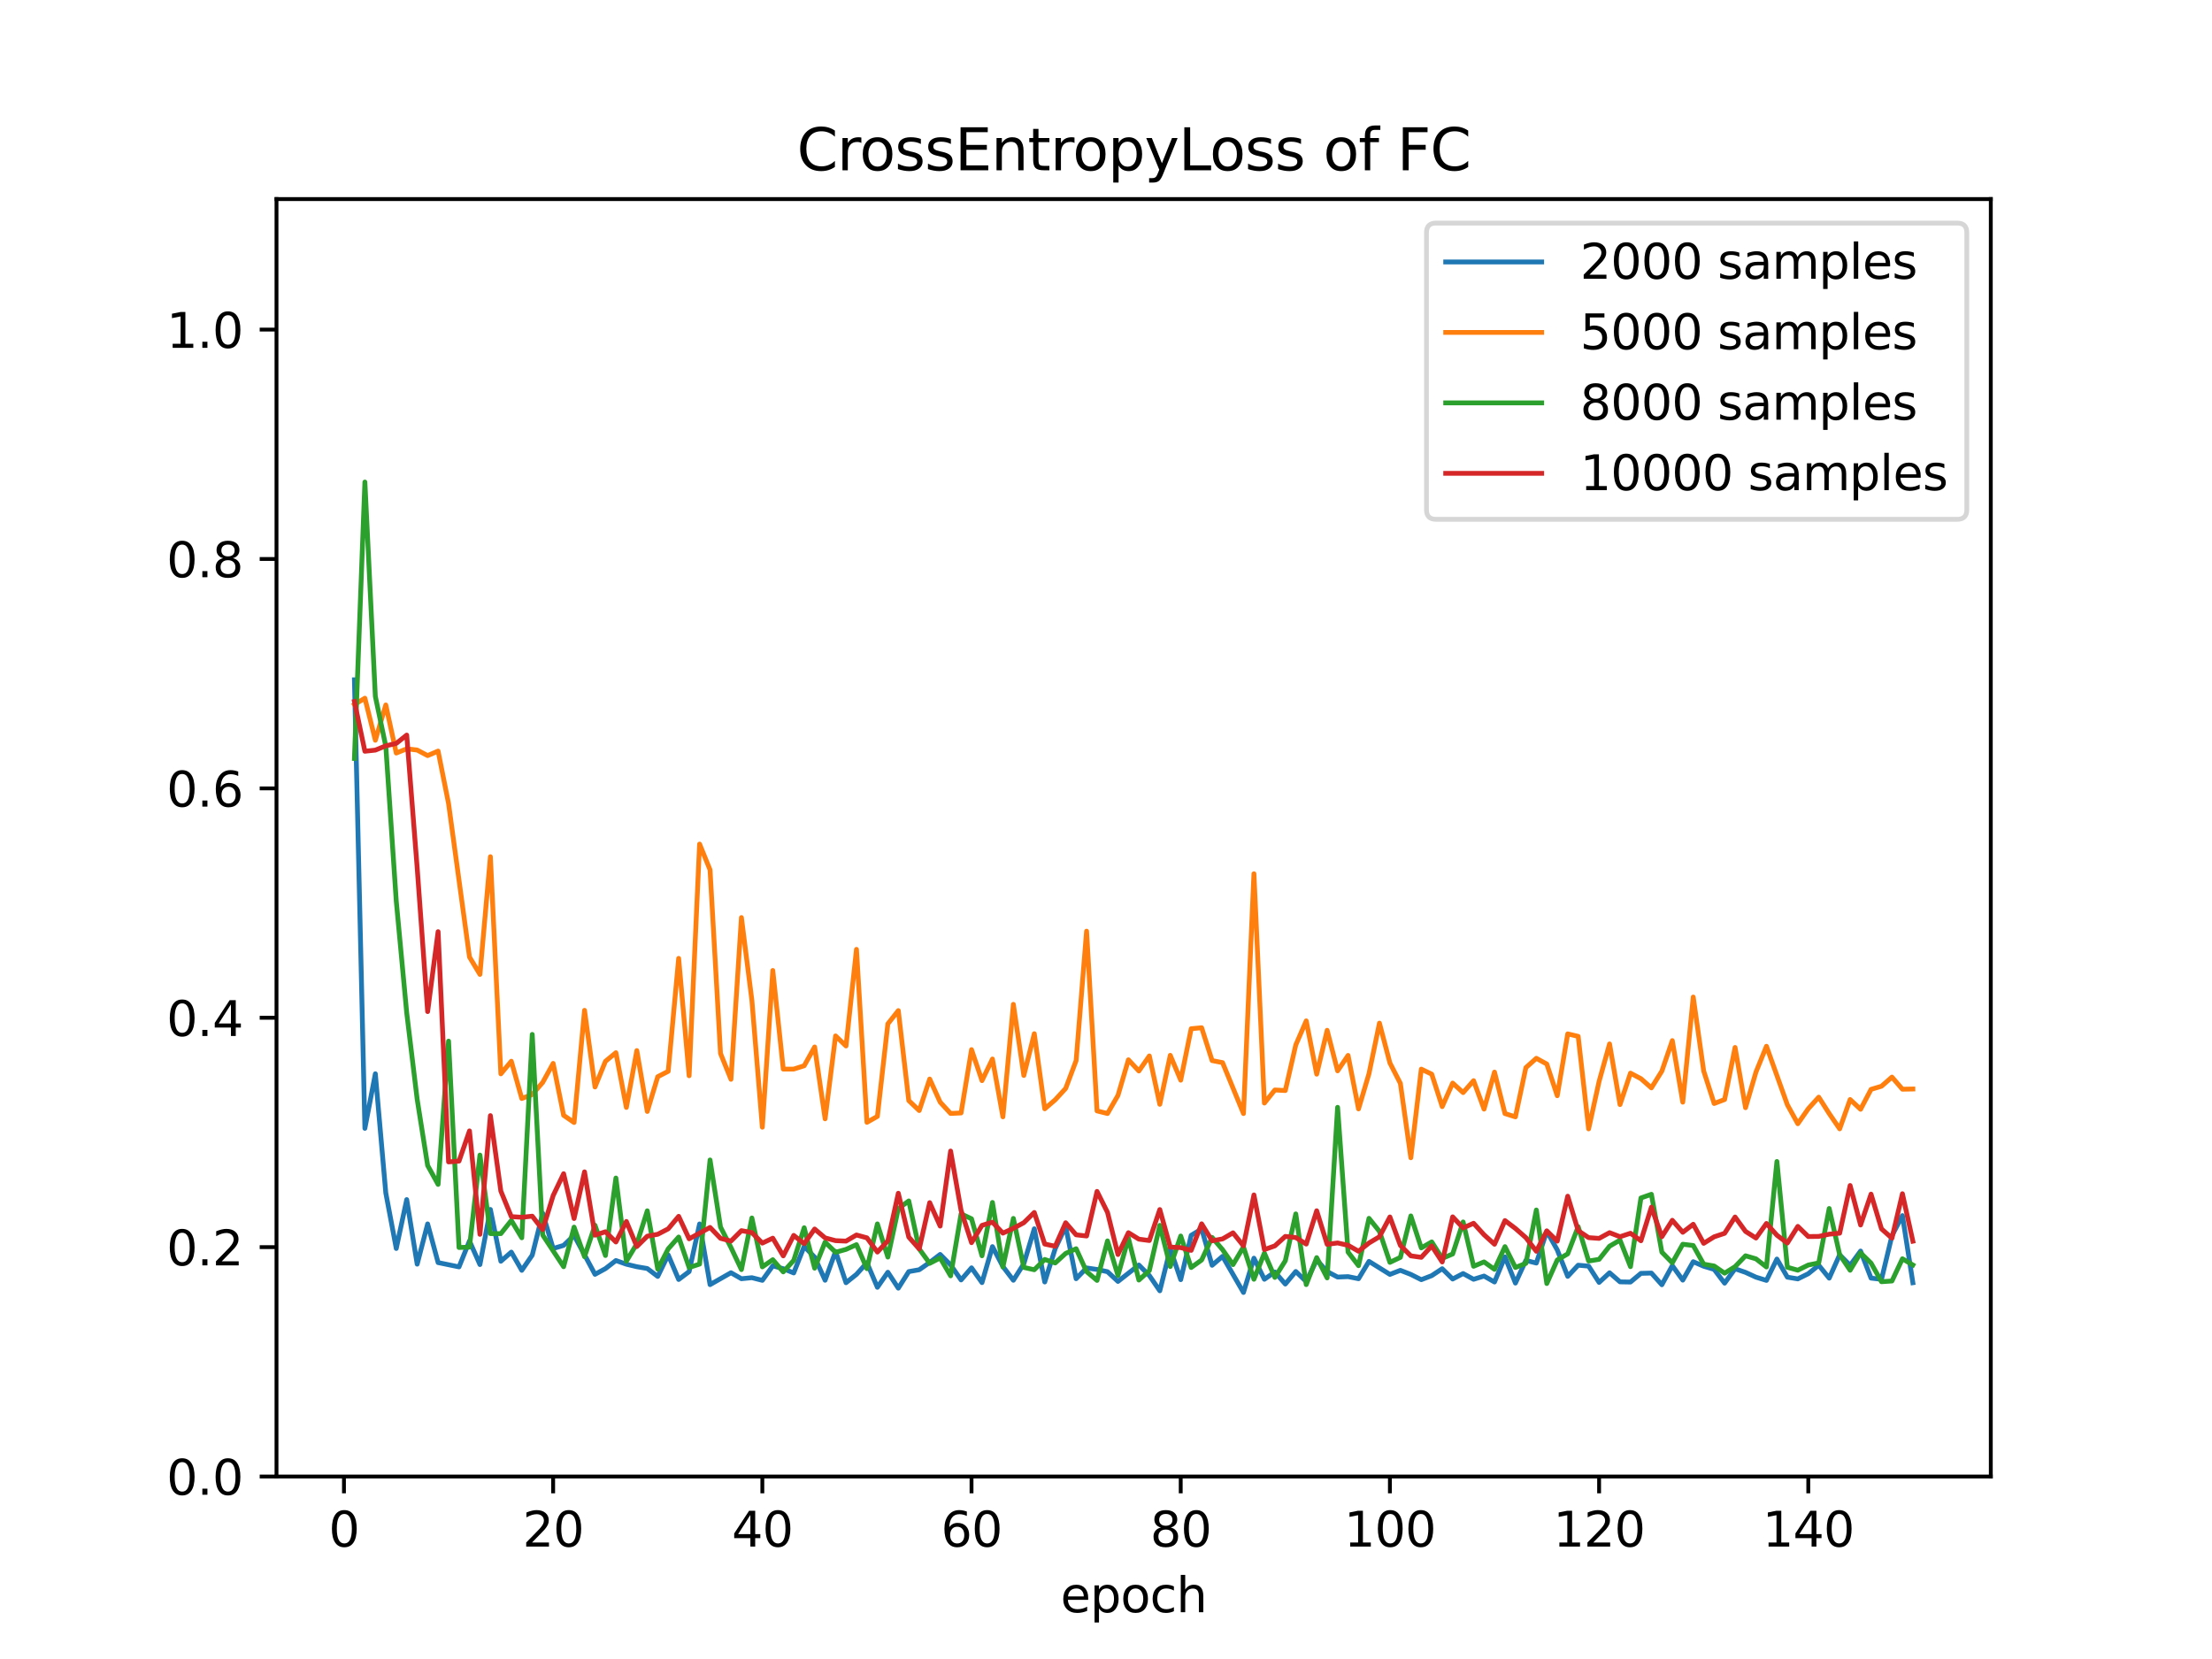 <?xml version="1.0" encoding="utf-8" standalone="no"?>
<!DOCTYPE svg PUBLIC "-//W3C//DTD SVG 1.1//EN"
  "http://www.w3.org/Graphics/SVG/1.1/DTD/svg11.dtd">
<svg xmlns:xlink="http://www.w3.org/1999/xlink" width="460.8pt" height="345.6pt" viewBox="0 0 460.8 345.6" xmlns="http://www.w3.org/2000/svg" version="1.1">
 <defs>
  <style type="text/css">*{stroke-linejoin: round; stroke-linecap: butt}</style>
 </defs>
 <g id="figure_1">
  <g id="patch_1">
   <path d="M 0 345.6 
L 460.8 345.6 
L 460.8 0 
L 0 0 
z
" style="fill: #ffffff"/>
  </g>
  <g id="axes_1">
   <g id="patch_2">
    <path d="M 57.6 307.584 
L 414.72 307.584 
L 414.72 41.472 
L 57.6 41.472 
z
" style="fill: #ffffff"/>
   </g>
   <g id="matplotlib.axis_1">
    <g id="xtick_1">
     <g id="line2d_1">
      <defs>
       <path id="m7af8871c47" d="M 0 0 
L 0 3.5 
" style="stroke: #000000; stroke-width: 0.8"/>
      </defs>
      <g>
       <use xlink:href="#m7af8871c47" x="71.654" y="307.584" style="stroke: #000000; stroke-width: 0.8"/>
      </g>
     </g>
     <g id="text_1">
      <!-- 0 -->
      <g transform="translate(68.473 322.182) scale(0.1 -0.1)">
       <defs>
        <path id="DejaVuSans-30" d="M 2034 4250 
Q 1547 4250 1301 3770 
Q 1056 3291 1056 2328 
Q 1056 1369 1301 889 
Q 1547 409 2034 409 
Q 2525 409 2770 889 
Q 3016 1369 3016 2328 
Q 3016 3291 2770 3770 
Q 2525 4250 2034 4250 
z
M 2034 4750 
Q 2819 4750 3233 4129 
Q 3647 3509 3647 2328 
Q 3647 1150 3233 529 
Q 2819 -91 2034 -91 
Q 1250 -91 836 529 
Q 422 1150 422 2328 
Q 422 3509 836 4129 
Q 1250 4750 2034 4750 
z
" transform="scale(0.016)"/>
       </defs>
       <use xlink:href="#DejaVuSans-30"/>
      </g>
     </g>
    </g>
    <g id="xtick_2">
     <g id="line2d_2">
      <g>
       <use xlink:href="#m7af8871c47" x="115.232" y="307.584" style="stroke: #000000; stroke-width: 0.8"/>
      </g>
     </g>
     <g id="text_2">
      <!-- 20 -->
      <g transform="translate(108.869 322.182) scale(0.1 -0.1)">
       <defs>
        <path id="DejaVuSans-32" d="M 1228 531 
L 3431 531 
L 3431 0 
L 469 0 
L 469 531 
Q 828 903 1448 1529 
Q 2069 2156 2228 2338 
Q 2531 2678 2651 2914 
Q 2772 3150 2772 3378 
Q 2772 3750 2511 3984 
Q 2250 4219 1831 4219 
Q 1534 4219 1204 4116 
Q 875 4013 500 3803 
L 500 4441 
Q 881 4594 1212 4672 
Q 1544 4750 1819 4750 
Q 2544 4750 2975 4387 
Q 3406 4025 3406 3419 
Q 3406 3131 3298 2873 
Q 3191 2616 2906 2266 
Q 2828 2175 2409 1742 
Q 1991 1309 1228 531 
z
" transform="scale(0.016)"/>
       </defs>
       <use xlink:href="#DejaVuSans-32"/>
       <use xlink:href="#DejaVuSans-30" x="63.623"/>
      </g>
     </g>
    </g>
    <g id="xtick_3">
     <g id="line2d_3">
      <g>
       <use xlink:href="#m7af8871c47" x="158.809" y="307.584" style="stroke: #000000; stroke-width: 0.8"/>
      </g>
     </g>
     <g id="text_3">
      <!-- 40 -->
      <g transform="translate(152.447 322.182) scale(0.1 -0.1)">
       <defs>
        <path id="DejaVuSans-34" d="M 2419 4116 
L 825 1625 
L 2419 1625 
L 2419 4116 
z
M 2253 4666 
L 3047 4666 
L 3047 1625 
L 3713 1625 
L 3713 1100 
L 3047 1100 
L 3047 0 
L 2419 0 
L 2419 1100 
L 313 1100 
L 313 1709 
L 2253 4666 
z
" transform="scale(0.016)"/>
       </defs>
       <use xlink:href="#DejaVuSans-34"/>
       <use xlink:href="#DejaVuSans-30" x="63.623"/>
      </g>
     </g>
    </g>
    <g id="xtick_4">
     <g id="line2d_4">
      <g>
       <use xlink:href="#m7af8871c47" x="202.387" y="307.584" style="stroke: #000000; stroke-width: 0.8"/>
      </g>
     </g>
     <g id="text_4">
      <!-- 60 -->
      <g transform="translate(196.025 322.182) scale(0.1 -0.1)">
       <defs>
        <path id="DejaVuSans-36" d="M 2113 2584 
Q 1688 2584 1439 2293 
Q 1191 2003 1191 1497 
Q 1191 994 1439 701 
Q 1688 409 2113 409 
Q 2538 409 2786 701 
Q 3034 994 3034 1497 
Q 3034 2003 2786 2293 
Q 2538 2584 2113 2584 
z
M 3366 4563 
L 3366 3988 
Q 3128 4100 2886 4159 
Q 2644 4219 2406 4219 
Q 1781 4219 1451 3797 
Q 1122 3375 1075 2522 
Q 1259 2794 1537 2939 
Q 1816 3084 2150 3084 
Q 2853 3084 3261 2657 
Q 3669 2231 3669 1497 
Q 3669 778 3244 343 
Q 2819 -91 2113 -91 
Q 1303 -91 875 529 
Q 447 1150 447 2328 
Q 447 3434 972 4092 
Q 1497 4750 2381 4750 
Q 2619 4750 2861 4703 
Q 3103 4656 3366 4563 
z
" transform="scale(0.016)"/>
       </defs>
       <use xlink:href="#DejaVuSans-36"/>
       <use xlink:href="#DejaVuSans-30" x="63.623"/>
      </g>
     </g>
    </g>
    <g id="xtick_5">
     <g id="line2d_5">
      <g>
       <use xlink:href="#m7af8871c47" x="245.965" y="307.584" style="stroke: #000000; stroke-width: 0.8"/>
      </g>
     </g>
     <g id="text_5">
      <!-- 80 -->
      <g transform="translate(239.603 322.182) scale(0.1 -0.1)">
       <defs>
        <path id="DejaVuSans-38" d="M 2034 2216 
Q 1584 2216 1326 1975 
Q 1069 1734 1069 1313 
Q 1069 891 1326 650 
Q 1584 409 2034 409 
Q 2484 409 2743 651 
Q 3003 894 3003 1313 
Q 3003 1734 2745 1975 
Q 2488 2216 2034 2216 
z
M 1403 2484 
Q 997 2584 770 2862 
Q 544 3141 544 3541 
Q 544 4100 942 4425 
Q 1341 4750 2034 4750 
Q 2731 4750 3128 4425 
Q 3525 4100 3525 3541 
Q 3525 3141 3298 2862 
Q 3072 2584 2669 2484 
Q 3125 2378 3379 2068 
Q 3634 1759 3634 1313 
Q 3634 634 3220 271 
Q 2806 -91 2034 -91 
Q 1263 -91 848 271 
Q 434 634 434 1313 
Q 434 1759 690 2068 
Q 947 2378 1403 2484 
z
M 1172 3481 
Q 1172 3119 1398 2916 
Q 1625 2713 2034 2713 
Q 2441 2713 2670 2916 
Q 2900 3119 2900 3481 
Q 2900 3844 2670 4047 
Q 2441 4250 2034 4250 
Q 1625 4250 1398 4047 
Q 1172 3844 1172 3481 
z
" transform="scale(0.016)"/>
       </defs>
       <use xlink:href="#DejaVuSans-38"/>
       <use xlink:href="#DejaVuSans-30" x="63.623"/>
      </g>
     </g>
    </g>
    <g id="xtick_6">
     <g id="line2d_6">
      <g>
       <use xlink:href="#m7af8871c47" x="289.543" y="307.584" style="stroke: #000000; stroke-width: 0.8"/>
      </g>
     </g>
     <g id="text_6">
      <!-- 100 -->
      <g transform="translate(279.999 322.182) scale(0.1 -0.1)">
       <defs>
        <path id="DejaVuSans-31" d="M 794 531 
L 1825 531 
L 1825 4091 
L 703 3866 
L 703 4441 
L 1819 4666 
L 2450 4666 
L 2450 531 
L 3481 531 
L 3481 0 
L 794 0 
L 794 531 
z
" transform="scale(0.016)"/>
       </defs>
       <use xlink:href="#DejaVuSans-31"/>
       <use xlink:href="#DejaVuSans-30" x="63.623"/>
       <use xlink:href="#DejaVuSans-30" x="127.246"/>
      </g>
     </g>
    </g>
    <g id="xtick_7">
     <g id="line2d_7">
      <g>
       <use xlink:href="#m7af8871c47" x="333.121" y="307.584" style="stroke: #000000; stroke-width: 0.8"/>
      </g>
     </g>
     <g id="text_7">
      <!-- 120 -->
      <g transform="translate(323.577 322.182) scale(0.1 -0.1)">
       <use xlink:href="#DejaVuSans-31"/>
       <use xlink:href="#DejaVuSans-32" x="63.623"/>
       <use xlink:href="#DejaVuSans-30" x="127.246"/>
      </g>
     </g>
    </g>
    <g id="xtick_8">
     <g id="line2d_8">
      <g>
       <use xlink:href="#m7af8871c47" x="376.698" y="307.584" style="stroke: #000000; stroke-width: 0.8"/>
      </g>
     </g>
     <g id="text_8">
      <!-- 140 -->
      <g transform="translate(367.155 322.182) scale(0.1 -0.1)">
       <use xlink:href="#DejaVuSans-31"/>
       <use xlink:href="#DejaVuSans-34" x="63.623"/>
       <use xlink:href="#DejaVuSans-30" x="127.246"/>
      </g>
     </g>
    </g>
    <g id="text_9">
     <!-- epoch -->
     <g transform="translate(220.932 335.861) scale(0.1 -0.1)">
      <defs>
       <path id="DejaVuSans-65" d="M 3597 1894 
L 3597 1613 
L 953 1613 
Q 991 1019 1311 708 
Q 1631 397 2203 397 
Q 2534 397 2845 478 
Q 3156 559 3463 722 
L 3463 178 
Q 3153 47 2828 -22 
Q 2503 -91 2169 -91 
Q 1331 -91 842 396 
Q 353 884 353 1716 
Q 353 2575 817 3079 
Q 1281 3584 2069 3584 
Q 2775 3584 3186 3129 
Q 3597 2675 3597 1894 
z
M 3022 2063 
Q 3016 2534 2758 2815 
Q 2500 3097 2075 3097 
Q 1594 3097 1305 2825 
Q 1016 2553 972 2059 
L 3022 2063 
z
" transform="scale(0.016)"/>
       <path id="DejaVuSans-70" d="M 1159 525 
L 1159 -1331 
L 581 -1331 
L 581 3500 
L 1159 3500 
L 1159 2969 
Q 1341 3281 1617 3432 
Q 1894 3584 2278 3584 
Q 2916 3584 3314 3078 
Q 3713 2572 3713 1747 
Q 3713 922 3314 415 
Q 2916 -91 2278 -91 
Q 1894 -91 1617 61 
Q 1341 213 1159 525 
z
M 3116 1747 
Q 3116 2381 2855 2742 
Q 2594 3103 2138 3103 
Q 1681 3103 1420 2742 
Q 1159 2381 1159 1747 
Q 1159 1113 1420 752 
Q 1681 391 2138 391 
Q 2594 391 2855 752 
Q 3116 1113 3116 1747 
z
" transform="scale(0.016)"/>
       <path id="DejaVuSans-6f" d="M 1959 3097 
Q 1497 3097 1228 2736 
Q 959 2375 959 1747 
Q 959 1119 1226 758 
Q 1494 397 1959 397 
Q 2419 397 2687 759 
Q 2956 1122 2956 1747 
Q 2956 2369 2687 2733 
Q 2419 3097 1959 3097 
z
M 1959 3584 
Q 2709 3584 3137 3096 
Q 3566 2609 3566 1747 
Q 3566 888 3137 398 
Q 2709 -91 1959 -91 
Q 1206 -91 779 398 
Q 353 888 353 1747 
Q 353 2609 779 3096 
Q 1206 3584 1959 3584 
z
" transform="scale(0.016)"/>
       <path id="DejaVuSans-63" d="M 3122 3366 
L 3122 2828 
Q 2878 2963 2633 3030 
Q 2388 3097 2138 3097 
Q 1578 3097 1268 2742 
Q 959 2388 959 1747 
Q 959 1106 1268 751 
Q 1578 397 2138 397 
Q 2388 397 2633 464 
Q 2878 531 3122 666 
L 3122 134 
Q 2881 22 2623 -34 
Q 2366 -91 2075 -91 
Q 1284 -91 818 406 
Q 353 903 353 1747 
Q 353 2603 823 3093 
Q 1294 3584 2113 3584 
Q 2378 3584 2631 3529 
Q 2884 3475 3122 3366 
z
" transform="scale(0.016)"/>
       <path id="DejaVuSans-68" d="M 3513 2113 
L 3513 0 
L 2938 0 
L 2938 2094 
Q 2938 2591 2744 2837 
Q 2550 3084 2163 3084 
Q 1697 3084 1428 2787 
Q 1159 2491 1159 1978 
L 1159 0 
L 581 0 
L 581 4863 
L 1159 4863 
L 1159 2956 
Q 1366 3272 1645 3428 
Q 1925 3584 2291 3584 
Q 2894 3584 3203 3211 
Q 3513 2838 3513 2113 
z
" transform="scale(0.016)"/>
      </defs>
      <use xlink:href="#DejaVuSans-65"/>
      <use xlink:href="#DejaVuSans-70" x="61.523"/>
      <use xlink:href="#DejaVuSans-6f" x="125"/>
      <use xlink:href="#DejaVuSans-63" x="186.182"/>
      <use xlink:href="#DejaVuSans-68" x="241.162"/>
     </g>
    </g>
   </g>
   <g id="matplotlib.axis_2">
    <g id="ytick_1">
     <g id="line2d_9">
      <defs>
       <path id="m77c3270d46" d="M 0 0 
L -3.5 0 
" style="stroke: #000000; stroke-width: 0.8"/>
      </defs>
      <g>
       <use xlink:href="#m77c3270d46" x="57.6" y="307.584" style="stroke: #000000; stroke-width: 0.8"/>
      </g>
     </g>
     <g id="text_10">
      <!-- 0.0 -->
      <g transform="translate(34.697 311.383) scale(0.1 -0.1)">
       <defs>
        <path id="DejaVuSans-2e" d="M 684 794 
L 1344 794 
L 1344 0 
L 684 0 
L 684 794 
z
" transform="scale(0.016)"/>
       </defs>
       <use xlink:href="#DejaVuSans-30"/>
       <use xlink:href="#DejaVuSans-2e" x="63.623"/>
       <use xlink:href="#DejaVuSans-30" x="95.41"/>
      </g>
     </g>
    </g>
    <g id="ytick_2">
     <g id="line2d_10">
      <g>
       <use xlink:href="#m77c3270d46" x="57.6" y="259.8" style="stroke: #000000; stroke-width: 0.8"/>
      </g>
     </g>
     <g id="text_11">
      <!-- 0.2 -->
      <g transform="translate(34.697 263.599) scale(0.1 -0.1)">
       <use xlink:href="#DejaVuSans-30"/>
       <use xlink:href="#DejaVuSans-2e" x="63.623"/>
       <use xlink:href="#DejaVuSans-32" x="95.41"/>
      </g>
     </g>
    </g>
    <g id="ytick_3">
     <g id="line2d_11">
      <g>
       <use xlink:href="#m77c3270d46" x="57.6" y="212.016" style="stroke: #000000; stroke-width: 0.8"/>
      </g>
     </g>
     <g id="text_12">
      <!-- 0.4 -->
      <g transform="translate(34.697 215.815) scale(0.1 -0.1)">
       <use xlink:href="#DejaVuSans-30"/>
       <use xlink:href="#DejaVuSans-2e" x="63.623"/>
       <use xlink:href="#DejaVuSans-34" x="95.41"/>
      </g>
     </g>
    </g>
    <g id="ytick_4">
     <g id="line2d_12">
      <g>
       <use xlink:href="#m77c3270d46" x="57.6" y="164.231" style="stroke: #000000; stroke-width: 0.8"/>
      </g>
     </g>
     <g id="text_13">
      <!-- 0.6 -->
      <g transform="translate(34.697 168.031) scale(0.1 -0.1)">
       <use xlink:href="#DejaVuSans-30"/>
       <use xlink:href="#DejaVuSans-2e" x="63.623"/>
       <use xlink:href="#DejaVuSans-36" x="95.41"/>
      </g>
     </g>
    </g>
    <g id="ytick_5">
     <g id="line2d_13">
      <g>
       <use xlink:href="#m77c3270d46" x="57.6" y="116.447" style="stroke: #000000; stroke-width: 0.8"/>
      </g>
     </g>
     <g id="text_14">
      <!-- 0.8 -->
      <g transform="translate(34.697 120.246) scale(0.1 -0.1)">
       <use xlink:href="#DejaVuSans-30"/>
       <use xlink:href="#DejaVuSans-2e" x="63.623"/>
       <use xlink:href="#DejaVuSans-38" x="95.41"/>
      </g>
     </g>
    </g>
    <g id="ytick_6">
     <g id="line2d_14">
      <g>
       <use xlink:href="#m77c3270d46" x="57.6" y="68.663" style="stroke: #000000; stroke-width: 0.8"/>
      </g>
     </g>
     <g id="text_15">
      <!-- 1.0 -->
      <g transform="translate(34.697 72.462) scale(0.1 -0.1)">
       <use xlink:href="#DejaVuSans-31"/>
       <use xlink:href="#DejaVuSans-2e" x="63.623"/>
       <use xlink:href="#DejaVuSans-30" x="95.41"/>
      </g>
     </g>
    </g>
   </g>
   <g id="line2d_15">
    <path d="M 73.833 141.612 
L 76.012 235.057 
L 78.191 223.685 
L 80.369 248.525 
L 82.548 260.083 
L 84.727 249.895 
L 86.906 263.348 
L 89.085 254.963 
L 91.264 263.019 
L 95.622 263.917 
L 97.801 258.517 
L 99.979 263.434 
L 102.158 251.95 
L 104.337 262.74 
L 106.516 260.841 
L 108.695 264.635 
L 110.874 261.471 
L 113.053 252.751 
L 115.232 260.089 
L 117.411 259.438 
L 119.589 257.356 
L 123.947 265.467 
L 126.126 264.276 
L 128.305 262.589 
L 130.484 263.359 
L 132.663 263.882 
L 134.842 264.256 
L 137.021 265.903 
L 139.199 261.419 
L 141.378 266.541 
L 143.557 264.9 
L 145.736 254.969 
L 147.915 267.613 
L 152.273 265.132 
L 154.452 266.383 
L 156.631 266.167 
L 158.809 266.721 
L 160.988 263.696 
L 163.167 264.296 
L 165.346 265.177 
L 167.525 259.648 
L 169.704 261.889 
L 171.883 266.7 
L 174.062 260.697 
L 176.241 267.214 
L 178.419 265.472 
L 180.598 263.043 
L 182.777 268.172 
L 184.956 265.031 
L 187.135 268.35 
L 189.314 264.899 
L 191.493 264.509 
L 193.672 262.99 
L 195.851 261.321 
L 198.029 263.509 
L 200.208 266.635 
L 202.387 264.112 
L 204.566 267.189 
L 206.745 259.693 
L 208.924 263.841 
L 211.103 266.704 
L 213.282 263.265 
L 215.461 255.978 
L 217.639 267.062 
L 219.818 260.125 
L 221.997 255.502 
L 224.176 266.379 
L 226.355 264.135 
L 228.534 264.452 
L 230.713 264.92 
L 232.892 266.945 
L 237.249 263.528 
L 239.428 265.715 
L 241.607 268.897 
L 243.786 260.181 
L 245.965 266.578 
L 248.144 257.343 
L 250.323 256.022 
L 252.502 263.586 
L 254.681 261.72 
L 259.038 269.246 
L 261.217 262.1 
L 263.396 266.496 
L 265.575 264.976 
L 267.754 267.491 
L 269.933 264.874 
L 272.112 266.97 
L 274.291 262.468 
L 276.469 264.888 
L 278.648 266.036 
L 280.827 265.944 
L 283.006 266.383 
L 285.185 262.766 
L 289.543 265.482 
L 291.722 264.633 
L 293.901 265.485 
L 296.079 266.581 
L 298.258 265.737 
L 300.437 264.294 
L 302.616 266.444 
L 304.795 265.303 
L 306.974 266.499 
L 309.153 265.823 
L 311.332 267.066 
L 313.511 261.823 
L 315.689 267.292 
L 317.868 262.564 
L 320.047 263.119 
L 322.226 256.491 
L 324.405 260.379 
L 326.584 265.891 
L 328.763 263.564 
L 330.942 263.76 
L 333.121 267.151 
L 335.299 265.141 
L 337.478 267.035 
L 339.657 267.074 
L 341.836 265.264 
L 344.015 265.205 
L 346.194 267.637 
L 348.373 263.656 
L 350.552 266.674 
L 352.731 262.836 
L 354.909 263.783 
L 357.088 264.435 
L 359.267 267.308 
L 361.446 264.307 
L 363.625 265.059 
L 365.804 266.058 
L 367.983 266.733 
L 370.162 262.284 
L 372.341 266.054 
L 374.519 266.418 
L 376.698 265.339 
L 378.877 263.573 
L 381.056 266.261 
L 383.235 261.397 
L 385.414 263.587 
L 387.593 260.614 
L 389.772 266.254 
L 391.951 266.507 
L 394.129 257.418 
L 396.308 253.23 
L 398.487 267.218 
L 398.487 267.218 
" clip-path="url(#p96719821fd)" style="fill: none; stroke: #1f77b4; stroke-linecap: square"/>
   </g>
   <g id="line2d_16">
    <path d="M 73.833 146.77 
L 76.012 145.449 
L 78.191 154.21 
L 80.369 146.854 
L 82.548 156.874 
L 84.727 155.992 
L 86.906 156.249 
L 89.085 157.404 
L 91.264 156.461 
L 93.443 167.399 
L 97.801 199.366 
L 99.979 202.987 
L 102.158 178.467 
L 104.337 223.702 
L 106.516 221.073 
L 108.695 228.839 
L 110.874 228.012 
L 113.053 225.493 
L 115.232 221.525 
L 117.411 232.338 
L 119.589 233.838 
L 121.768 210.472 
L 123.947 226.442 
L 126.126 221.09 
L 128.305 219.296 
L 130.484 230.698 
L 132.663 218.855 
L 134.842 231.535 
L 137.021 224.298 
L 139.199 223.176 
L 141.378 199.649 
L 143.557 224.101 
L 145.736 175.838 
L 147.915 181.211 
L 150.094 219.452 
L 152.273 224.842 
L 154.452 191.145 
L 156.631 208.387 
L 158.809 234.814 
L 160.988 202.165 
L 163.167 222.715 
L 165.346 222.71 
L 167.525 222.021 
L 169.704 218.101 
L 171.883 233.072 
L 174.062 215.8 
L 176.241 217.895 
L 178.419 197.773 
L 180.598 233.802 
L 182.777 232.565 
L 184.956 213.286 
L 187.135 210.527 
L 189.314 229.274 
L 191.493 231.349 
L 193.672 224.784 
L 195.851 229.595 
L 198.029 231.954 
L 200.208 231.849 
L 202.387 218.656 
L 204.566 225.117 
L 206.745 220.611 
L 208.924 232.657 
L 211.103 209.225 
L 213.282 224.04 
L 215.461 215.341 
L 217.639 230.986 
L 219.818 229.112 
L 221.997 226.74 
L 224.176 220.944 
L 226.355 193.979 
L 228.534 231.422 
L 230.713 231.969 
L 232.892 228.192 
L 235.071 220.773 
L 237.249 223.108 
L 239.428 219.971 
L 241.607 230.048 
L 243.786 219.843 
L 245.965 225.023 
L 248.144 214.303 
L 250.323 214.097 
L 252.502 220.939 
L 254.681 221.363 
L 259.038 231.975 
L 261.217 182.018 
L 263.396 229.784 
L 265.575 227.062 
L 267.754 227.18 
L 269.933 217.681 
L 272.112 212.664 
L 274.291 223.768 
L 276.469 214.631 
L 278.648 223.079 
L 280.827 219.862 
L 283.006 231.009 
L 285.185 223.666 
L 287.364 213.137 
L 289.543 221.437 
L 291.722 225.687 
L 293.901 241.183 
L 296.079 222.718 
L 298.258 223.771 
L 300.437 230.532 
L 302.616 225.626 
L 304.795 227.607 
L 306.974 225.122 
L 309.153 231.05 
L 311.332 223.335 
L 313.511 231.974 
L 315.689 232.663 
L 317.868 222.409 
L 320.047 220.463 
L 322.226 221.657 
L 324.405 228.26 
L 326.584 215.375 
L 328.763 215.893 
L 330.942 235.169 
L 333.121 225.276 
L 335.299 217.466 
L 337.478 230.105 
L 339.657 223.556 
L 341.836 224.709 
L 344.015 226.625 
L 346.194 223.136 
L 348.373 216.777 
L 350.552 229.602 
L 352.731 207.702 
L 354.909 223.106 
L 357.088 229.879 
L 359.267 229.052 
L 361.446 218.204 
L 363.625 230.755 
L 365.804 223.319 
L 367.983 217.955 
L 372.341 230.149 
L 374.519 234.093 
L 376.698 230.967 
L 378.877 228.557 
L 381.056 231.975 
L 383.235 235.158 
L 385.414 229.05 
L 387.593 231.087 
L 389.772 226.935 
L 391.951 226.282 
L 394.129 224.379 
L 396.308 226.903 
L 398.487 226.859 
L 398.487 226.859 
" clip-path="url(#p96719821fd)" style="fill: none; stroke: #ff7f0e; stroke-linecap: square"/>
   </g>
   <g id="line2d_17">
    <path d="M 73.833 158.007 
L 76.012 100.416 
L 78.191 145.068 
L 80.369 155.451 
L 82.548 187.705 
L 84.727 210.996 
L 86.906 229.011 
L 89.085 242.792 
L 91.264 246.733 
L 93.443 216.883 
L 95.622 259.88 
L 97.801 259.799 
L 99.979 240.622 
L 102.158 256.981 
L 104.337 256.988 
L 106.516 254.243 
L 108.695 257.856 
L 110.874 215.489 
L 113.053 257.274 
L 117.411 263.881 
L 119.589 255.632 
L 121.768 261.792 
L 123.947 255.244 
L 126.126 261.548 
L 128.305 245.403 
L 130.484 262.733 
L 132.663 259.104 
L 134.842 252.23 
L 137.021 264.382 
L 139.199 260.16 
L 141.378 257.696 
L 143.557 264.048 
L 145.736 263.335 
L 147.915 241.643 
L 150.094 255.613 
L 152.273 259.879 
L 154.452 264.484 
L 156.631 253.725 
L 158.809 263.912 
L 160.988 262.418 
L 163.167 264.959 
L 165.346 262.567 
L 167.525 255.762 
L 169.704 264.186 
L 171.883 258.758 
L 174.062 260.88 
L 176.241 260.27 
L 178.419 259.284 
L 180.598 264.285 
L 182.777 254.96 
L 184.956 261.876 
L 187.135 251.782 
L 189.314 250.175 
L 191.493 260.177 
L 193.672 263.176 
L 195.851 262.051 
L 198.029 265.782 
L 200.208 252.869 
L 202.387 253.898 
L 204.566 261.604 
L 206.745 250.491 
L 208.924 263.923 
L 211.103 253.819 
L 213.282 264.028 
L 215.461 264.513 
L 217.639 262.368 
L 219.818 263.1 
L 221.997 261.113 
L 224.176 260.134 
L 226.355 264.902 
L 228.534 266.735 
L 230.713 258.5 
L 232.892 265.697 
L 235.071 257.946 
L 237.249 266.66 
L 239.428 264.702 
L 241.607 255.267 
L 243.786 263.841 
L 245.965 257.483 
L 248.144 264.05 
L 250.323 262.482 
L 252.502 257.777 
L 254.681 260.327 
L 256.859 263.444 
L 259.038 259.757 
L 261.217 266.495 
L 263.396 261.043 
L 265.575 266.111 
L 267.754 262.642 
L 269.933 252.877 
L 272.112 267.607 
L 274.291 261.986 
L 276.469 266.212 
L 278.648 230.676 
L 280.827 260.834 
L 283.006 263.665 
L 285.185 253.801 
L 287.364 256.517 
L 289.543 262.975 
L 291.722 261.934 
L 293.901 253.297 
L 296.079 259.962 
L 298.258 258.712 
L 300.437 262.15 
L 302.616 261.227 
L 304.795 254.555 
L 306.974 263.789 
L 309.153 262.877 
L 311.332 264.427 
L 313.511 259.695 
L 315.689 264.043 
L 317.868 263.184 
L 320.047 252.064 
L 322.226 267.383 
L 324.405 262.479 
L 326.584 261.203 
L 328.763 255.536 
L 330.942 262.696 
L 333.121 262.343 
L 335.299 259.606 
L 337.478 258.341 
L 339.657 263.865 
L 341.836 249.56 
L 344.015 248.792 
L 346.194 260.843 
L 348.373 263.07 
L 350.552 259.198 
L 352.731 259.46 
L 354.909 263.351 
L 357.088 263.731 
L 359.267 265.226 
L 361.446 263.87 
L 363.625 261.604 
L 365.804 262.239 
L 367.983 263.933 
L 370.162 241.959 
L 372.341 263.993 
L 374.519 264.605 
L 376.698 263.529 
L 378.877 263.09 
L 381.056 251.748 
L 383.235 261.37 
L 385.414 264.619 
L 387.593 261 
L 389.772 263.127 
L 391.951 267.005 
L 394.129 266.855 
L 396.308 262.223 
L 398.487 263.52 
L 398.487 263.52 
" clip-path="url(#p96719821fd)" style="fill: none; stroke: #2ca02c; stroke-linecap: square"/>
   </g>
   <g id="line2d_18">
    <path d="M 73.833 146.132 
L 76.012 156.5 
L 78.191 156.262 
L 80.369 155.37 
L 82.548 154.862 
L 84.727 153.129 
L 86.906 180.773 
L 89.085 210.733 
L 91.264 194.079 
L 93.443 242.047 
L 95.622 241.881 
L 97.801 235.587 
L 99.979 257.134 
L 102.158 232.403 
L 104.337 248.131 
L 106.516 253.443 
L 108.695 253.585 
L 110.874 253.349 
L 113.053 256.154 
L 115.232 249.064 
L 117.411 244.505 
L 119.589 253.844 
L 121.768 244.119 
L 123.947 257.31 
L 126.126 256.595 
L 128.305 258.73 
L 130.484 254.452 
L 132.663 259.674 
L 134.842 257.521 
L 137.021 257.121 
L 139.199 255.991 
L 141.378 253.383 
L 143.557 258.07 
L 147.915 255.697 
L 150.094 257.964 
L 152.273 258.541 
L 154.452 256.366 
L 156.631 256.766 
L 158.809 258.96 
L 160.988 257.933 
L 163.167 261.622 
L 165.346 257.356 
L 167.525 259.082 
L 169.704 256.027 
L 171.883 257.873 
L 174.062 258.45 
L 176.241 258.545 
L 178.419 257.269 
L 180.598 257.865 
L 182.777 260.828 
L 184.956 258.479 
L 187.135 248.575 
L 189.314 257.709 
L 191.493 260.179 
L 193.672 250.531 
L 195.851 255.418 
L 198.029 239.784 
L 200.208 252.155 
L 202.387 258.873 
L 204.566 255.267 
L 206.745 254.601 
L 208.924 256.884 
L 211.103 255.882 
L 213.282 254.71 
L 215.461 252.581 
L 217.639 259.158 
L 219.818 259.617 
L 221.997 254.72 
L 224.176 257.238 
L 226.355 257.48 
L 228.534 248.192 
L 230.713 252.563 
L 232.892 261.338 
L 235.071 256.793 
L 237.249 258.138 
L 239.428 258.428 
L 241.607 251.971 
L 243.786 259.795 
L 245.965 259.898 
L 248.144 260.473 
L 250.323 254.943 
L 252.502 258.483 
L 254.681 258.087 
L 256.859 256.818 
L 259.038 259.539 
L 261.217 248.925 
L 263.396 260.311 
L 265.575 259.54 
L 267.754 257.567 
L 269.933 257.799 
L 272.112 259.165 
L 274.291 252.225 
L 276.469 259.22 
L 278.648 258.927 
L 280.827 259.416 
L 283.006 260.655 
L 285.185 258.94 
L 287.364 257.636 
L 289.543 253.515 
L 291.722 259.438 
L 293.901 261.618 
L 296.079 261.926 
L 298.258 259.546 
L 300.437 262.893 
L 302.616 253.491 
L 304.795 255.803 
L 306.974 254.83 
L 309.153 257.222 
L 311.332 259.2 
L 313.511 254.265 
L 315.689 255.91 
L 317.868 257.823 
L 320.047 260.664 
L 322.226 256.408 
L 324.405 258.557 
L 326.584 249.19 
L 328.763 256.371 
L 330.942 257.824 
L 333.121 257.981 
L 335.299 256.787 
L 337.478 257.636 
L 339.657 256.911 
L 341.836 258.475 
L 344.015 251.473 
L 346.194 257.632 
L 348.373 254.208 
L 350.552 256.707 
L 352.731 255.036 
L 354.909 259.009 
L 357.088 257.649 
L 359.267 256.925 
L 361.446 253.526 
L 363.625 256.525 
L 365.804 257.906 
L 367.983 254.869 
L 370.162 257.314 
L 372.341 258.95 
L 374.519 255.478 
L 376.698 257.593 
L 378.877 257.568 
L 381.056 257.103 
L 383.235 256.9 
L 385.414 246.961 
L 387.593 255.19 
L 389.772 248.758 
L 391.951 256 
L 394.129 257.936 
L 396.308 248.674 
L 398.487 258.565 
L 398.487 258.565 
" clip-path="url(#p96719821fd)" style="fill: none; stroke: #d62728; stroke-linecap: square"/>
   </g>
   <g id="patch_3">
    <path d="M 57.6 307.584 
L 57.6 41.472 
" style="fill: none; stroke: #000000; stroke-width: 0.8; stroke-linejoin: miter; stroke-linecap: square"/>
   </g>
   <g id="patch_4">
    <path d="M 414.72 307.584 
L 414.72 41.472 
" style="fill: none; stroke: #000000; stroke-width: 0.8; stroke-linejoin: miter; stroke-linecap: square"/>
   </g>
   <g id="patch_5">
    <path d="M 57.6 307.584 
L 414.72 307.584 
" style="fill: none; stroke: #000000; stroke-width: 0.8; stroke-linejoin: miter; stroke-linecap: square"/>
   </g>
   <g id="patch_6">
    <path d="M 57.6 41.472 
L 414.72 41.472 
" style="fill: none; stroke: #000000; stroke-width: 0.8; stroke-linejoin: miter; stroke-linecap: square"/>
   </g>
   <g id="text_16">
    <!-- CrossEntropyLoss of FC -->
    <g transform="translate(166.009 35.472) scale(0.12 -0.12)">
     <defs>
      <path id="DejaVuSans-43" d="M 4122 4306 
L 4122 3641 
Q 3803 3938 3442 4084 
Q 3081 4231 2675 4231 
Q 1875 4231 1450 3742 
Q 1025 3253 1025 2328 
Q 1025 1406 1450 917 
Q 1875 428 2675 428 
Q 3081 428 3442 575 
Q 3803 722 4122 1019 
L 4122 359 
Q 3791 134 3420 21 
Q 3050 -91 2638 -91 
Q 1578 -91 968 557 
Q 359 1206 359 2328 
Q 359 3453 968 4101 
Q 1578 4750 2638 4750 
Q 3056 4750 3426 4639 
Q 3797 4528 4122 4306 
z
" transform="scale(0.016)"/>
      <path id="DejaVuSans-72" d="M 2631 2963 
Q 2534 3019 2420 3045 
Q 2306 3072 2169 3072 
Q 1681 3072 1420 2755 
Q 1159 2438 1159 1844 
L 1159 0 
L 581 0 
L 581 3500 
L 1159 3500 
L 1159 2956 
Q 1341 3275 1631 3429 
Q 1922 3584 2338 3584 
Q 2397 3584 2469 3576 
Q 2541 3569 2628 3553 
L 2631 2963 
z
" transform="scale(0.016)"/>
      <path id="DejaVuSans-73" d="M 2834 3397 
L 2834 2853 
Q 2591 2978 2328 3040 
Q 2066 3103 1784 3103 
Q 1356 3103 1142 2972 
Q 928 2841 928 2578 
Q 928 2378 1081 2264 
Q 1234 2150 1697 2047 
L 1894 2003 
Q 2506 1872 2764 1633 
Q 3022 1394 3022 966 
Q 3022 478 2636 193 
Q 2250 -91 1575 -91 
Q 1294 -91 989 -36 
Q 684 19 347 128 
L 347 722 
Q 666 556 975 473 
Q 1284 391 1588 391 
Q 1994 391 2212 530 
Q 2431 669 2431 922 
Q 2431 1156 2273 1281 
Q 2116 1406 1581 1522 
L 1381 1569 
Q 847 1681 609 1914 
Q 372 2147 372 2553 
Q 372 3047 722 3315 
Q 1072 3584 1716 3584 
Q 2034 3584 2315 3537 
Q 2597 3491 2834 3397 
z
" transform="scale(0.016)"/>
      <path id="DejaVuSans-45" d="M 628 4666 
L 3578 4666 
L 3578 4134 
L 1259 4134 
L 1259 2753 
L 3481 2753 
L 3481 2222 
L 1259 2222 
L 1259 531 
L 3634 531 
L 3634 0 
L 628 0 
L 628 4666 
z
" transform="scale(0.016)"/>
      <path id="DejaVuSans-6e" d="M 3513 2113 
L 3513 0 
L 2938 0 
L 2938 2094 
Q 2938 2591 2744 2837 
Q 2550 3084 2163 3084 
Q 1697 3084 1428 2787 
Q 1159 2491 1159 1978 
L 1159 0 
L 581 0 
L 581 3500 
L 1159 3500 
L 1159 2956 
Q 1366 3272 1645 3428 
Q 1925 3584 2291 3584 
Q 2894 3584 3203 3211 
Q 3513 2838 3513 2113 
z
" transform="scale(0.016)"/>
      <path id="DejaVuSans-74" d="M 1172 4494 
L 1172 3500 
L 2356 3500 
L 2356 3053 
L 1172 3053 
L 1172 1153 
Q 1172 725 1289 603 
Q 1406 481 1766 481 
L 2356 481 
L 2356 0 
L 1766 0 
Q 1100 0 847 248 
Q 594 497 594 1153 
L 594 3053 
L 172 3053 
L 172 3500 
L 594 3500 
L 594 4494 
L 1172 4494 
z
" transform="scale(0.016)"/>
      <path id="DejaVuSans-79" d="M 2059 -325 
Q 1816 -950 1584 -1140 
Q 1353 -1331 966 -1331 
L 506 -1331 
L 506 -850 
L 844 -850 
Q 1081 -850 1212 -737 
Q 1344 -625 1503 -206 
L 1606 56 
L 191 3500 
L 800 3500 
L 1894 763 
L 2988 3500 
L 3597 3500 
L 2059 -325 
z
" transform="scale(0.016)"/>
      <path id="DejaVuSans-4c" d="M 628 4666 
L 1259 4666 
L 1259 531 
L 3531 531 
L 3531 0 
L 628 0 
L 628 4666 
z
" transform="scale(0.016)"/>
      <path id="DejaVuSans-20" transform="scale(0.016)"/>
      <path id="DejaVuSans-66" d="M 2375 4863 
L 2375 4384 
L 1825 4384 
Q 1516 4384 1395 4259 
Q 1275 4134 1275 3809 
L 1275 3500 
L 2222 3500 
L 2222 3053 
L 1275 3053 
L 1275 0 
L 697 0 
L 697 3053 
L 147 3053 
L 147 3500 
L 697 3500 
L 697 3744 
Q 697 4328 969 4595 
Q 1241 4863 1831 4863 
L 2375 4863 
z
" transform="scale(0.016)"/>
      <path id="DejaVuSans-46" d="M 628 4666 
L 3309 4666 
L 3309 4134 
L 1259 4134 
L 1259 2759 
L 3109 2759 
L 3109 2228 
L 1259 2228 
L 1259 0 
L 628 0 
L 628 4666 
z
" transform="scale(0.016)"/>
     </defs>
     <use xlink:href="#DejaVuSans-43"/>
     <use xlink:href="#DejaVuSans-72" x="69.824"/>
     <use xlink:href="#DejaVuSans-6f" x="108.688"/>
     <use xlink:href="#DejaVuSans-73" x="169.869"/>
     <use xlink:href="#DejaVuSans-73" x="221.969"/>
     <use xlink:href="#DejaVuSans-45" x="274.068"/>
     <use xlink:href="#DejaVuSans-6e" x="337.252"/>
     <use xlink:href="#DejaVuSans-74" x="400.631"/>
     <use xlink:href="#DejaVuSans-72" x="439.84"/>
     <use xlink:href="#DejaVuSans-6f" x="478.703"/>
     <use xlink:href="#DejaVuSans-70" x="539.885"/>
     <use xlink:href="#DejaVuSans-79" x="603.361"/>
     <use xlink:href="#DejaVuSans-4c" x="662.541"/>
     <use xlink:href="#DejaVuSans-6f" x="716.504"/>
     <use xlink:href="#DejaVuSans-73" x="777.686"/>
     <use xlink:href="#DejaVuSans-73" x="829.785"/>
     <use xlink:href="#DejaVuSans-20" x="881.885"/>
     <use xlink:href="#DejaVuSans-6f" x="913.672"/>
     <use xlink:href="#DejaVuSans-66" x="974.854"/>
     <use xlink:href="#DejaVuSans-20" x="1010.059"/>
     <use xlink:href="#DejaVuSans-46" x="1041.846"/>
     <use xlink:href="#DejaVuSans-43" x="1099.365"/>
    </g>
   </g>
   <g id="legend_1">
    <g id="patch_7">
     <path d="M 299.162 108.184 
L 407.72 108.184 
Q 409.72 108.184 409.72 106.184 
L 409.72 48.472 
Q 409.72 46.472 407.72 46.472 
L 299.162 46.472 
Q 297.162 46.472 297.162 48.472 
L 297.162 106.184 
Q 297.162 108.184 299.162 108.184 
z
" style="fill: #ffffff; opacity: 0.8; stroke: #cccccc; stroke-linejoin: miter"/>
    </g>
    <g id="line2d_19">
     <path d="M 301.162 54.57 
L 311.162 54.57 
L 321.162 54.57 
" style="fill: none; stroke: #1f77b4; stroke-linecap: square"/>
    </g>
    <g id="text_17">
     <!-- 2000 samples -->
     <g transform="translate(329.162 58.07) scale(0.1 -0.1)">
      <defs>
       <path id="DejaVuSans-61" d="M 2194 1759 
Q 1497 1759 1228 1600 
Q 959 1441 959 1056 
Q 959 750 1161 570 
Q 1363 391 1709 391 
Q 2188 391 2477 730 
Q 2766 1069 2766 1631 
L 2766 1759 
L 2194 1759 
z
M 3341 1997 
L 3341 0 
L 2766 0 
L 2766 531 
Q 2569 213 2275 61 
Q 1981 -91 1556 -91 
Q 1019 -91 701 211 
Q 384 513 384 1019 
Q 384 1609 779 1909 
Q 1175 2209 1959 2209 
L 2766 2209 
L 2766 2266 
Q 2766 2663 2505 2880 
Q 2244 3097 1772 3097 
Q 1472 3097 1187 3025 
Q 903 2953 641 2809 
L 641 3341 
Q 956 3463 1253 3523 
Q 1550 3584 1831 3584 
Q 2591 3584 2966 3190 
Q 3341 2797 3341 1997 
z
" transform="scale(0.016)"/>
       <path id="DejaVuSans-6d" d="M 3328 2828 
Q 3544 3216 3844 3400 
Q 4144 3584 4550 3584 
Q 5097 3584 5394 3201 
Q 5691 2819 5691 2113 
L 5691 0 
L 5113 0 
L 5113 2094 
Q 5113 2597 4934 2840 
Q 4756 3084 4391 3084 
Q 3944 3084 3684 2787 
Q 3425 2491 3425 1978 
L 3425 0 
L 2847 0 
L 2847 2094 
Q 2847 2600 2669 2842 
Q 2491 3084 2119 3084 
Q 1678 3084 1418 2786 
Q 1159 2488 1159 1978 
L 1159 0 
L 581 0 
L 581 3500 
L 1159 3500 
L 1159 2956 
Q 1356 3278 1631 3431 
Q 1906 3584 2284 3584 
Q 2666 3584 2933 3390 
Q 3200 3197 3328 2828 
z
" transform="scale(0.016)"/>
       <path id="DejaVuSans-6c" d="M 603 4863 
L 1178 4863 
L 1178 0 
L 603 0 
L 603 4863 
z
" transform="scale(0.016)"/>
      </defs>
      <use xlink:href="#DejaVuSans-32"/>
      <use xlink:href="#DejaVuSans-30" x="63.623"/>
      <use xlink:href="#DejaVuSans-30" x="127.246"/>
      <use xlink:href="#DejaVuSans-30" x="190.869"/>
      <use xlink:href="#DejaVuSans-20" x="254.492"/>
      <use xlink:href="#DejaVuSans-73" x="286.279"/>
      <use xlink:href="#DejaVuSans-61" x="338.379"/>
      <use xlink:href="#DejaVuSans-6d" x="399.658"/>
      <use xlink:href="#DejaVuSans-70" x="497.07"/>
      <use xlink:href="#DejaVuSans-6c" x="560.547"/>
      <use xlink:href="#DejaVuSans-65" x="588.33"/>
      <use xlink:href="#DejaVuSans-73" x="649.854"/>
     </g>
    </g>
    <g id="line2d_20">
     <path d="M 301.162 69.249 
L 311.162 69.249 
L 321.162 69.249 
" style="fill: none; stroke: #ff7f0e; stroke-linecap: square"/>
    </g>
    <g id="text_18">
     <!-- 5000 samples -->
     <g transform="translate(329.162 72.749) scale(0.1 -0.1)">
      <defs>
       <path id="DejaVuSans-35" d="M 691 4666 
L 3169 4666 
L 3169 4134 
L 1269 4134 
L 1269 2991 
Q 1406 3038 1543 3061 
Q 1681 3084 1819 3084 
Q 2600 3084 3056 2656 
Q 3513 2228 3513 1497 
Q 3513 744 3044 326 
Q 2575 -91 1722 -91 
Q 1428 -91 1123 -41 
Q 819 9 494 109 
L 494 744 
Q 775 591 1075 516 
Q 1375 441 1709 441 
Q 2250 441 2565 725 
Q 2881 1009 2881 1497 
Q 2881 1984 2565 2268 
Q 2250 2553 1709 2553 
Q 1456 2553 1204 2497 
Q 953 2441 691 2322 
L 691 4666 
z
" transform="scale(0.016)"/>
      </defs>
      <use xlink:href="#DejaVuSans-35"/>
      <use xlink:href="#DejaVuSans-30" x="63.623"/>
      <use xlink:href="#DejaVuSans-30" x="127.246"/>
      <use xlink:href="#DejaVuSans-30" x="190.869"/>
      <use xlink:href="#DejaVuSans-20" x="254.492"/>
      <use xlink:href="#DejaVuSans-73" x="286.279"/>
      <use xlink:href="#DejaVuSans-61" x="338.379"/>
      <use xlink:href="#DejaVuSans-6d" x="399.658"/>
      <use xlink:href="#DejaVuSans-70" x="497.07"/>
      <use xlink:href="#DejaVuSans-6c" x="560.547"/>
      <use xlink:href="#DejaVuSans-65" x="588.33"/>
      <use xlink:href="#DejaVuSans-73" x="649.854"/>
     </g>
    </g>
    <g id="line2d_21">
     <path d="M 301.162 83.927 
L 311.162 83.927 
L 321.162 83.927 
" style="fill: none; stroke: #2ca02c; stroke-linecap: square"/>
    </g>
    <g id="text_19">
     <!-- 8000 samples -->
     <g transform="translate(329.162 87.427) scale(0.1 -0.1)">
      <use xlink:href="#DejaVuSans-38"/>
      <use xlink:href="#DejaVuSans-30" x="63.623"/>
      <use xlink:href="#DejaVuSans-30" x="127.246"/>
      <use xlink:href="#DejaVuSans-30" x="190.869"/>
      <use xlink:href="#DejaVuSans-20" x="254.492"/>
      <use xlink:href="#DejaVuSans-73" x="286.279"/>
      <use xlink:href="#DejaVuSans-61" x="338.379"/>
      <use xlink:href="#DejaVuSans-6d" x="399.658"/>
      <use xlink:href="#DejaVuSans-70" x="497.07"/>
      <use xlink:href="#DejaVuSans-6c" x="560.547"/>
      <use xlink:href="#DejaVuSans-65" x="588.33"/>
      <use xlink:href="#DejaVuSans-73" x="649.854"/>
     </g>
    </g>
    <g id="line2d_22">
     <path d="M 301.162 98.605 
L 311.162 98.605 
L 321.162 98.605 
" style="fill: none; stroke: #d62728; stroke-linecap: square"/>
    </g>
    <g id="text_20">
     <!-- 10000 samples -->
     <g transform="translate(329.162 102.105) scale(0.1 -0.1)">
      <use xlink:href="#DejaVuSans-31"/>
      <use xlink:href="#DejaVuSans-30" x="63.623"/>
      <use xlink:href="#DejaVuSans-30" x="127.246"/>
      <use xlink:href="#DejaVuSans-30" x="190.869"/>
      <use xlink:href="#DejaVuSans-30" x="254.492"/>
      <use xlink:href="#DejaVuSans-20" x="318.115"/>
      <use xlink:href="#DejaVuSans-73" x="349.902"/>
      <use xlink:href="#DejaVuSans-61" x="402.002"/>
      <use xlink:href="#DejaVuSans-6d" x="463.281"/>
      <use xlink:href="#DejaVuSans-70" x="560.693"/>
      <use xlink:href="#DejaVuSans-6c" x="624.17"/>
      <use xlink:href="#DejaVuSans-65" x="651.953"/>
      <use xlink:href="#DejaVuSans-73" x="713.477"/>
     </g>
    </g>
   </g>
  </g>
 </g>
 <defs>
  <clipPath id="p96719821fd">
   <rect x="57.6" y="41.472" width="357.12" height="266.112"/>
  </clipPath>
 </defs>
</svg>
